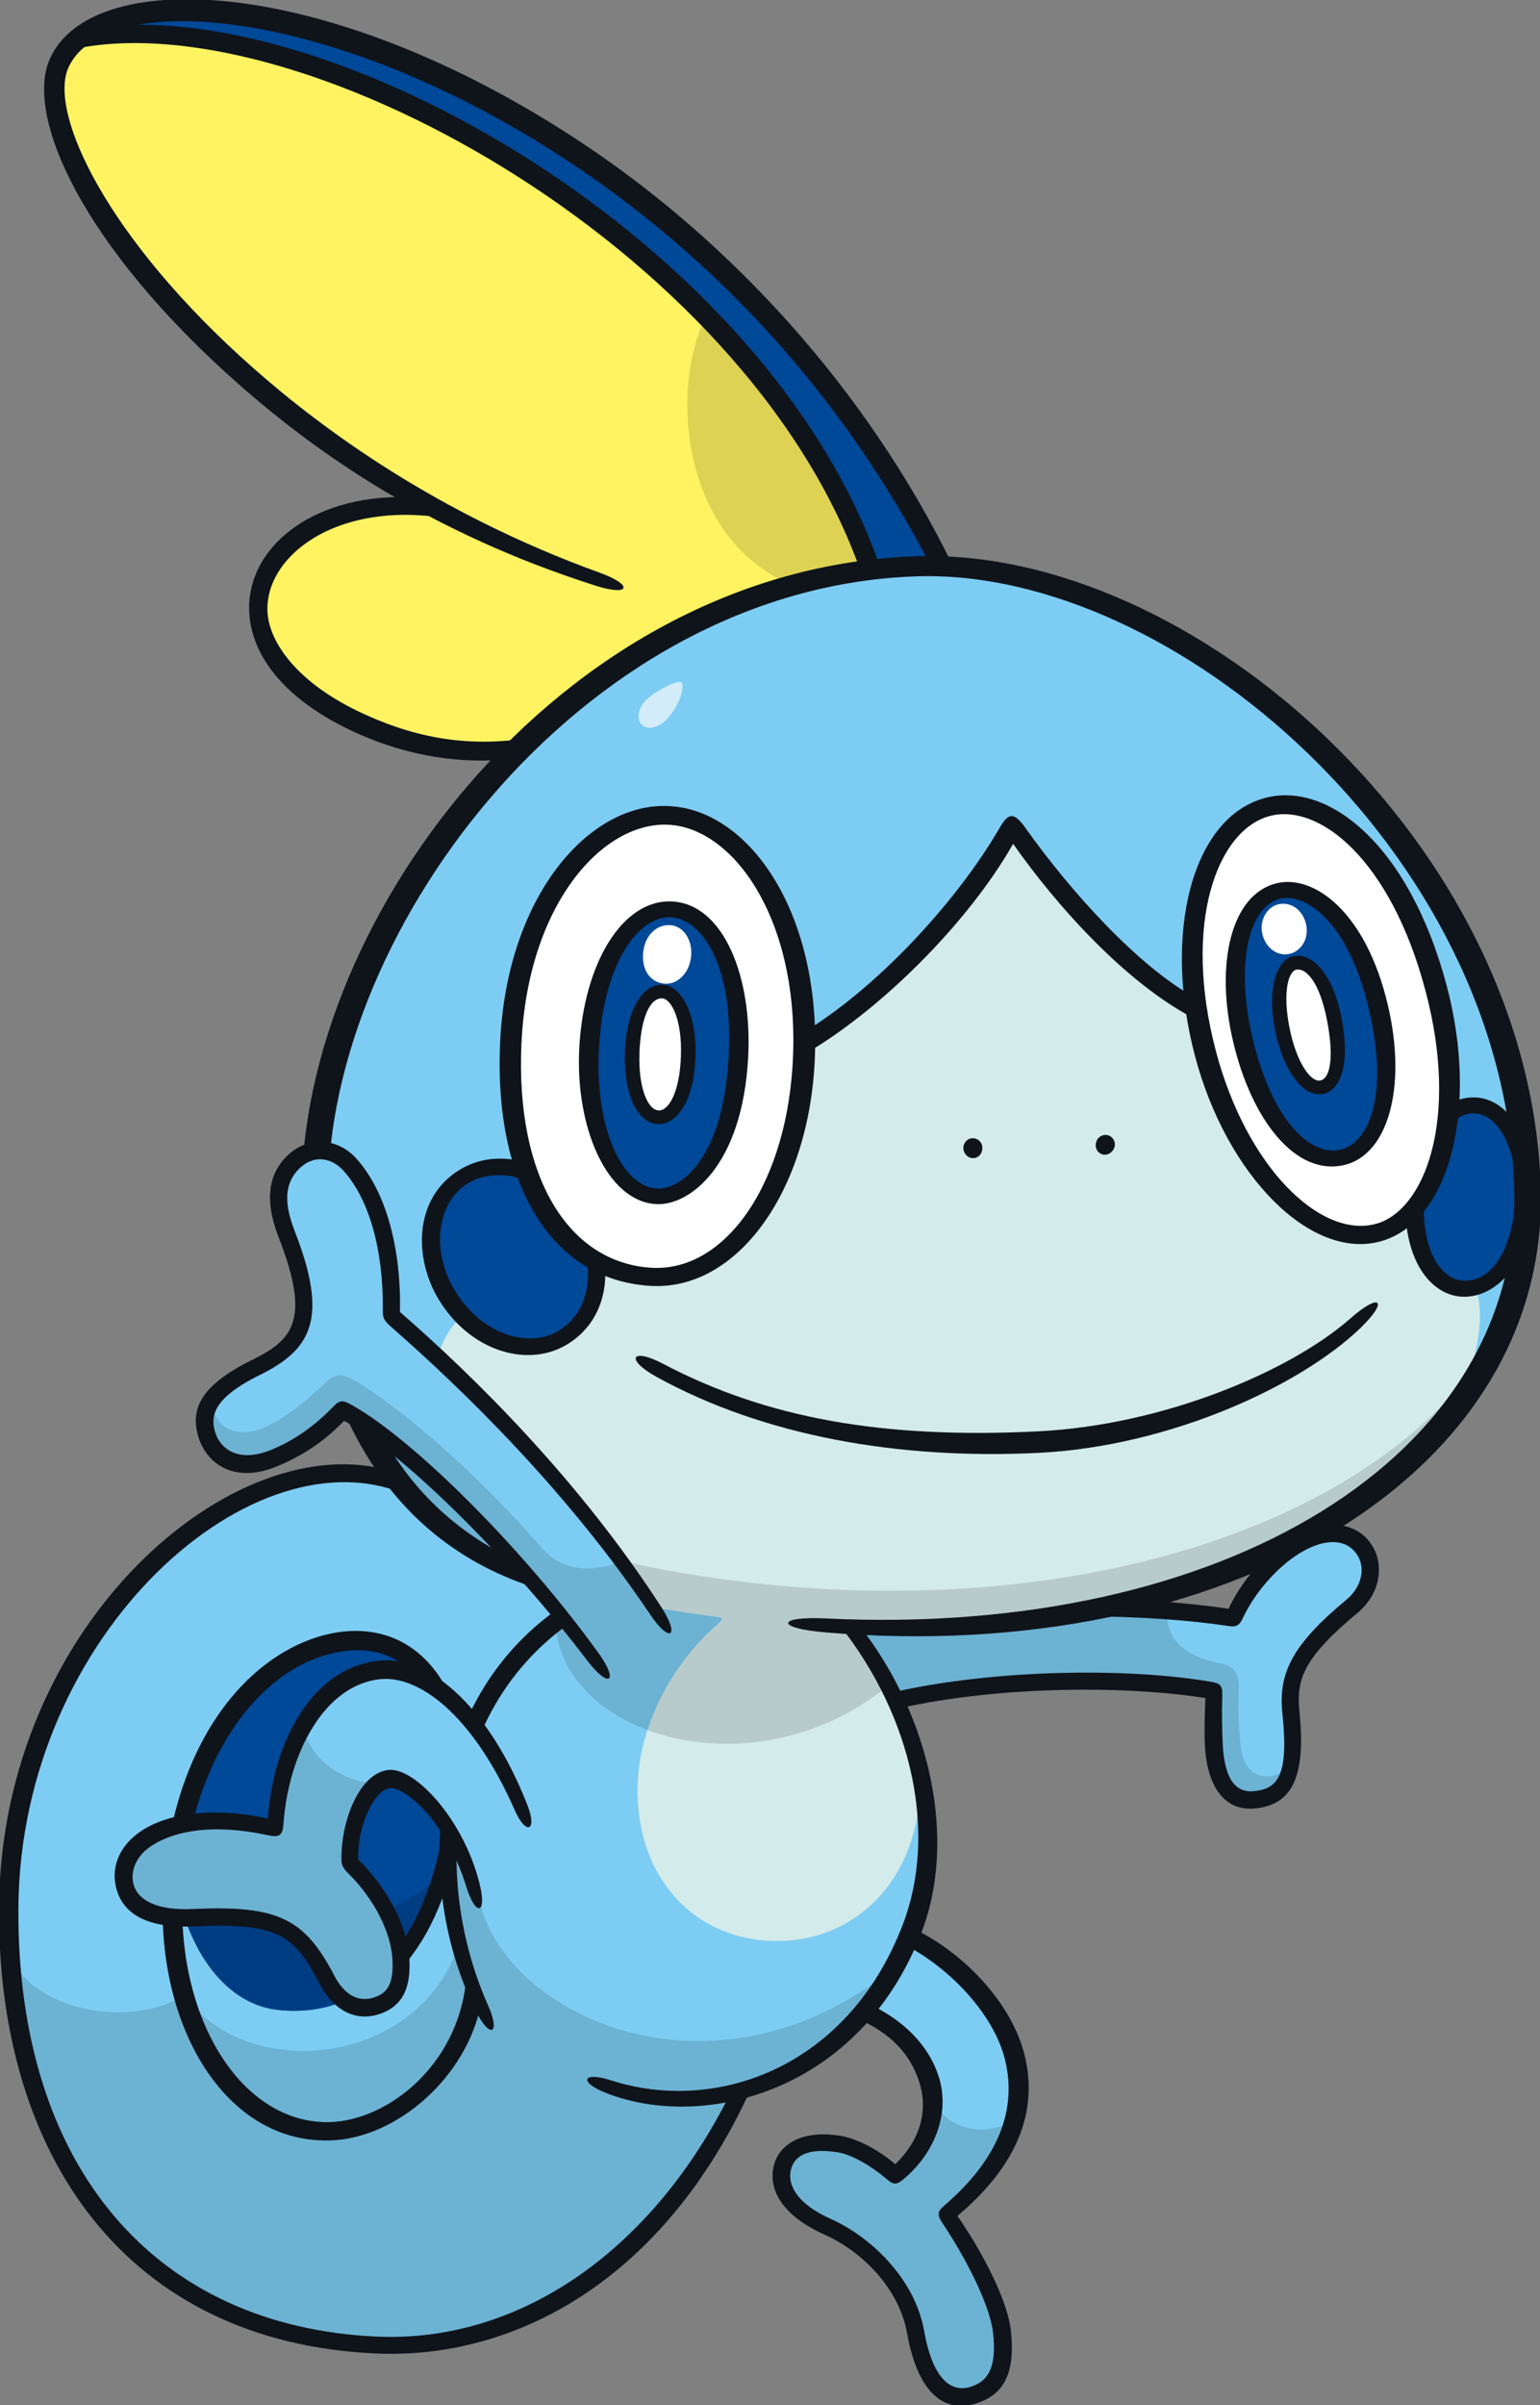 <?xml version="1.0" encoding="UTF-8"?>
<!-- Created with Inkscape (http://www.inkscape.org/) -->
<svg version="1.1" viewBox="0 0 64.574 100.8" xmlns="http://www.w3.org/2000/svg">
 <rect x="0" y="0" width="64.574" height="100.8" fill="#808080" stroke="none"/>
 <g transform="translate(-2.358 -1.684)">
  <g transform="matrix(.332 0 0 -.332 37.975 69.783)">
   <path d="m0 0-56.454 17.721c-19.589 7.729-49.484-17.972-49.729-53.456-0.216-31.542 16.246-53.89 46.454-55.232 17.945-0.797 35.201 9.847 46.062 32.257 8.805 2.417 17.266 9 21.646 20.478 4.481 11.738 1.102 26.805-7.979 38.232" fill="#7dccf3"/>
  </g>
  <g transform="matrix(.332 0 0 -.332 36.832 69.889)">
   <path d="m0 0c48.536-3.188 90.283 19.395 89.158 55.635-1.307 42.086-43.085 79.499-77.319 78.332-44.091-1.503-77.119-46.347-75.8-81.033 0.892-23.434 9.311-43.863 33.944-48.949 7.82-1.614 21.784-3.444 30.017-3.985" fill="#7dccf3"/>
  </g>
  <g transform="matrix(.332 0 0 -.332 32.514 69.683)">
   <path d="m0 0c-6.309-5.386-10.4-13.569-10.315-21.479 0.117-11.012 7.42-18.713 17.627-18.713 10.361 0 18.576 8.392 18.076 21.406-1.562 6.783-5.106 13.227-8.276 17.963 31.787-1.151 60.166 8.786 74.743 26.332 3.898 6.155 5.042 13.198 3.676 16.851l-35.021 35.119c-7.979 4.123-17.434 14.395-23.41 23.199-5.47-10.205-16.785-21.832-26.38-27.471l-43.193-34.607c-6.997-5.465-4.288-25.694 15.354-34.796 5.666-1.392 11.594-2.436 16.925-3.091 0.569-0.07 0.692-0.288 0.194-0.713" fill="#d3ebea"/>
  </g>
  <g transform="matrix(.332 0 0 -.332 26.652 52.674)">
   <path d="m0 0c3.428-5.627 2.926-12.324-2.139-15.306-4.332-2.551-10.957-0.536-14.575 5.402-3.625 5.949-2.214 12.316 2.139 14.968 4.231 2.579 10.67 1.345 14.575-5.064" fill="#004898"/>
  </g>
  <g transform="matrix(.332 0 0 -.332 66.281 52.077)">
   <path d="m0 0c-0.596-7.363-4.343-11.151-7.935-10.861-3.585 0.29-6.447 4.805-5.852 12.155 0.522 6.458 3.523 11.312 7.71 10.973 3.671-0.297 6.6-5.8 6.077-12.267" fill="#004898"/>
  </g>
  <g transform="matrix(.332 0 0 -.332 36.055 45.873)">
   <path d="m0 0c-0.517-15.371-8.466-28.719-19.33-28.066-11.943 0.717-18.443 12.704-17.684 29.501 0.832 18.405 10.847 29.037 19.794 28.741 9.535-0.314 17.8-12.924 17.22-30.176" fill="#fff"/>
  </g>
  <g transform="matrix(.332 0 0 -.332 62.587 43.117)">
   <path d="m0 0c4.163-15.726 0.1-28.829-7.386-30.81-7.715-2.042-17.773 7.495-21.777 22.622-4.288 16.202 0.128 29.115 7.808 31.147 7.923 2.098 17.168-7.137 21.355-22.959" fill="#fff"/>
  </g>
  <g transform="matrix(.332 0 0 -.332 33.327 45.974)">
   <path d="m0 0c-0.638-12.111-6.136-17.85-10.396-17.625-5.114 0.269-9.036 8.181-8.486 18.62 0.571 10.84 5.317 17.893 10.397 17.625 5.226-0.275 9.042-8.053 8.485-18.62" fill="#004898"/>
  </g>
  <g transform="matrix(.332 0 0 -.332 60.161 43.896)">
   <path d="m0 0c2.414-10.283 9e-3 -17.864-4.558-18.936-4.833-1.134-10.146 4.527-12.577 14.885-2.375 10.119-0.136 17.637 4.559 18.739 4.436 1.041 10.155-4.37 12.576-14.688" fill="#004898"/>
  </g>
  <g transform="matrix(.332 0 0 -.332 31.334 41.799)">
   <path d="m0 0c-0.241-2.023-1.741-3.533-3.457-3.328-1.823 0.218-2.835 1.89-2.577 4.048 0.248 2.082 1.733 3.47 3.457 3.328 1.666-0.138 2.827-1.954 2.577-4.048" fill="#fff"/>
  </g>
  <g transform="matrix(.332 0 0 -.332 57.129 40.444)">
   <path d="m0 0c0.372-1.86-0.735-3.383-2.178-3.672-1.534-0.308-3.027 0.848-3.385 2.636-0.348 1.738 0.685 3.365 2.125 3.654 1.619 0.324 3.083-0.844 3.438-2.618" fill="#fff"/>
  </g>
  <g transform="matrix(.332 0 0 -.332 31.217 45.908)">
   <path d="m0 0c-0.147-4.902-1.924-7.88-3.783-7.824-1.898 0.058-3.453 3.098-3.304 8.038 0.148 4.875 1.785 7.885 3.783 7.824 1.916-0.058 3.442-3.499 3.304-8.038" fill="#fff"/>
  </g>
  <g transform="matrix(.332 0 0 -.332 58.305 44.39)">
   <path d="m0 0c0.925-4.755 0.257-8.248-1.604-8.609-2.041-0.397-4.247 3.657-4.98 7.427-0.888 4.564 0.128 7.986 1.604 8.272 1.721 0.335 4.002-2.063 4.98-7.09" fill="#fff"/>
  </g>
  <g transform="matrix(.332 0 0 -.332 13.946 85.904)">
   <path d="m0 0c11.528-1.436 19.513 7.744 22.094 22.266l-1.68 18.184c-1.818 2.986-4.404 5.304-8.09 5.919-12.687 2.114-23.478-11.889-25.178-29.155 1.189-9.013 6.041-16.366 12.854-17.214" fill="#004898"/>
  </g>
  <g transform="matrix(.332 0 0 -.332 39.883 72.951)">
   <path d="m0 0c14.169 3.222 31.413 2.847 40.338 1.225-0.113-2.139-0.113-4.84 0-6.866 0.263-4.731 2.125-7.169 5.12-6.865 3.884 0.394 5.413 3.345 4.615 10.973-0.499 4.769 1.122 7.989 7.766 13.506 2.461 2.044 3.207 5.908 0.561 8.126-1.698 1.422-4.786 1.396-7.877-0.53-2.983-1.857-6.415-5.852-7.71-9.144-5.31 0.806-10.406 1.185-17.165 1.348-8.059-2.105-22.916-2.856-30.908-2.481 1.64-2.459 3.724-5.845 5.26-9.292" fill="#7dccf3"/>
  </g>
  <g transform="matrix(.332 0 0 -.332 38.531 85.947)">
   <path d="m0 0c4.147-1.907 7.252-5.062 8.41-8.647 1.259-3.897 0.218-8.301-4.284-12.155-1.463 1.463-4.614 3.601-7.09 3.995-4.36 0.694-6.539-0.848-7.107-2.841-0.773-2.71 1.123-5.58 5.7-7.626 4.783-2.138 10.032-7.355 11.086-13.28 1.16-6.525 3.942-8.969 7.203-7.991 2.813 0.844 4.276 3.264 3.714 7.991-0.454 3.814-3.602 9.932-7.034 14.856 6.753 5.571 10.54 12.239 8.666 19.808-1.35 5.453-6.804 11.898-13.294 15.236-1.657-3.228-3.473-6.397-5.97-9.346" fill="#7dccf3"/>
  </g>
  <g transform="matrix(.332 0 0 -.332 24.186 33.03)">
   <path d="m0 0c13.156 12.988 30.482 22.135 49.979 22.799 1.154 0.04 2.319 0.027 3.489-0.02-11.164 22.256-27.769 39.737-44.932 51.43-29.829 20.325-61.093 24.159-66.714 12.291-3.176-6.705 5.684-23.752 23.588-39.541 6.726-5.931 14.736-11.677 23.854-16.638-13.82 1.806-22.959-5.586-22.344-13.43 0.421-5.375 5.747-10.558 12.928-13.813 6.015-2.726 13.327-4.08 20.152-3.078" fill="#fff362"/>
  </g>
  <g transform="matrix(.332 0 0 -.332 41.914 25.478)">
   <path d="m0 0c-11.164 22.255-27.769 39.736-44.932 51.43-27.016 18.408-55.209 23.288-64.462 15.228 29.223 5.941 86.167-25.74 100.3-67.09 1.85 0.22 3.715 0.388 5.608 0.452 1.154 0.04 2.319 0.027 3.489-0.02" fill="#004898"/>
  </g>
  <g transform="matrix(.332 0 0 -.332 30.948 30.297)">
   <path d="m0 0c-0.232 0.437-2.639-0.575-4.326-1.998-1.097-0.925-1.537-2.452-0.733-3.297 0.656-0.689 2.002-0.428 2.932 0.472 1.821 1.763 2.465 4.186 2.127 4.823" fill="#d2ecfa"/>
  </g>
  <g transform="matrix(.332 0 0 -.332 31.982 14.905)">
   <path d="m 0,0 c -4.567,-8.754 -3.55,-27.952 10.787,-34.042 3.216,0.841 7.174,1.584 9.994,1.88 C 17.269,-21.82 8.176,-7.359 0,0" fill="#ded255"/>
  </g>
  <g transform="matrix(.332 0 0 -.332 22.27 64.723)">
   <path d="M 0,0 C -7.917,4.732 -13.68,11.111 -16.498,18.867 -12.807,1.926 -2.823,-7.328 13.777,-11.154 7.566,-8.276 3.054,-4.285 0,0" fill="#6cb2d3"/>
  </g>
  <g transform="matrix(.332 0 0 -.332 26.838 68.421)">
   <path d="m0 0c-1.324-1.179-2.416-2.417-3.602-3.939 0.433-6.198 5.128-11.004 11.658-13.425l11.979 14.938z" fill="#6cb2d3"/>
  </g>
  <g transform="matrix(.332 0 0 -.332 28.775 67.185)">
   <path d="m0 0c-7.442 1.583-14.058 4.102-19.619 7.426 3.054-4.285 7.566-8.277 13.777-11.155 5.653-1.388 11.604-2.437 16.925-3.09 0.569-0.071 0.691-0.289 0.194-0.714-4.195-3.583-7.406-8.405-9.063-13.56 8.76-3.25 20.825-2.2 30.369 5.596-0.04 0.08-0.08 0.159-0.121 0.237-1.428 2.558-2.79 4.808-4.259 6.913 34.195-1.224 66.217 11.025 77.434 31.289 0.092 0.235 0.179 0.469 0.263 0.703-18.545-23.16-61.931-32.999-105.9-23.645" fill="#b7cbcb"/>
  </g>
  <g transform="matrix(.332 0 0 -.332 39.805 84.187)">
   <path d="m0 0c-22.79-18.232-48.888-5.873-52.18 8.372-0.791 2.877-2.561 6.749-3.927 9.194-0.432-5.178 0.143-10.357 1.294-14.528-5.413-15.711-27.006-17.372-34.739-6.33-5.662-3.967-18.577-2.785-22.152 5.107 0.875-25.365 16.185-45.406 42.319-49 21.312-2.93 40.914 11.609 50.198 31.919 7.623 1.507 15.726 8.091 19.187 15.266" fill="#6cb2d3"/>
  </g>
  <g transform="matrix(.332 0 0 -.332 13.946 85.904)">
   <path d="m0 0c9.568-1.191 17.404 5.878 21.1 17.221-10.457-9.601-28.485-9.649-33.463 3.951-0.127-0.834-0.407-3.107-0.491-3.958 1.189-9.013 6.041-16.366 12.854-17.214" fill="#003c82"/>
  </g>
  <g transform="matrix(.332 0 0 -.332 51.263 69.228)">
   <path d="m0 0c0.145-3.097 1.535-5.468 6.941-6.543 1.66-0.33 2.283-1.374 2.213-3.129-0.104-2.675-0.016-5.395 0.286-7.688 0.473-3.567 3.672-4.458 6.242-2.098-1.416-6.189-8.975-5.979-9.545 1.573-0.21 2.78-0.367 4.668-0.263 7.92-11.643 2.15-27.849 1.573-39.859-1.259-1.626 2.99-3.934 6.975-5.874 9.44 11.119-0.524 23.286 0.158 33.042 2.571 2.202-0.21 4.405-0.473 6.817-0.787" fill="#6cb2d3"/>
  </g>
  <g transform="matrix(.332 0 0 -.332 41.487 89.622)">
   <path d="m0 0c1.08-3.334 5.869-5.447 10.564-2.583-1.549-4.507-4.601-8.592-8.78-11.925 2.771-4.273 6.151-10.94 6.903-14.602 0.822-4.012-0.576-7.407-3.898-8.264-2.911-0.751-5.811 1.777-6.761 6.808-1.09 5.774-4.867 11.492-10.752 14.18-5.963 2.723-7.183 5.634-6.245 8.169 1.206 3.257 7.59 4.622 14.086-1.455 2.348 1.972 4.696 5.258 4.883 9.672" fill="#6cb2d3"/>
  </g>
  <g transform="matrix(.332 0 0 -.332 43.548 49.764)">
   <path d="m0 0c0.038-0.822-0.52-1.365-1.164-1.369-0.658-5e-3 -1.168 0.531-1.229 1.189-0.056 0.62 0.385 1.234 1.039 1.316 0.655 0.083 1.319-0.403 1.354-1.136" fill="#0f141b"/>
  </g>
  <g transform="matrix(.332 0 0 -.332 49.061 49.829)">
   <path d="m0 0c-0.383-0.729-1.139-0.914-1.696-0.591-0.571 0.329-0.739 1.049-0.457 1.647 0.265 0.564 0.956 0.869 1.562 0.609s0.933-1.016 0.591-1.665" fill="#0f141b"/>
  </g>
  <g transform="matrix(.332 0 0 -.332 30.719 30.405)">
   <path d="m0 0" fill="#0f141b"/>
  </g>
  <g transform="matrix(.332 0 0 -.332 36.958 70.093)">
   <path d="m0 0c-6.304 0.534-6.2 2.064 0.119 1.759 50.082-2.423 87.959 20.402 86.902 54.446-1.308 42.137-43.029 78.219-75.552 77.095-42.869-1.461-75.482-46.239-74.208-79.723 1.034-27.168 11.564-42.17 32.415-47.682 4.096-1.083 3.762-2.454-0.408-1.707-22.384 4.011-34.291 21.826-35.335 49.283-1.33 34.952 32.011 80.813 77.476 82.363 34.972 1.256 77.62-36.251 78.968-79.635 1.122-36.177-39.67-60.492-90.377-56.199" fill="#0f141b"/>
  </g>
  <g transform="matrix(.332 0 0 -.332 52.608 44.456)">
   <path d="m0 0c-9.069 4.474-18.155 14.826-23.398 22.317-5.761-10.109-16.915-21.152-26.527-26.663v2.84c9.099 5.447 19.293 16.303 24.84 25.873 1.113 1.921 1.808 1.974 3.261-0.072 5.587-7.862 14.112-17.385 21.453-21.428z" fill="#0f141b"/>
  </g>
  <g transform="matrix(.332 0 0 -.332 27.724 54.688)">
   <path d="m0 0c0.354-4.129-1.253-7.979-4.872-10.108-4.938-2.912-12.131-0.83-16.122 5.72-3.122 5.122-3.238 12.797 2.649 16.384 2.432 1.482 5.335 1.764 8.122 0.974l0.797-2.593c-2.818 1.347-5.779 1.186-7.883-0.098-3.95-2.405-4.67-8.576-1.649-13.532 3.522-5.784 9.464-7.227 13.052-5.116 2.995 1.765 4.461 5.49 3.431 9.728z" fill="#0f141b"/>
  </g>
  <g transform="matrix(.332 0 0 -.332 63.086 47.974)">
   <path d="m0 0c1.105 0.667 2.332 0.986 3.631 0.89 4.691-0.381 7.666-6.766 7.134-13.356-0.666-8.242-5.167-12.085-9.199-11.773-3.547 0.288-6.546 3.942-6.932 9.98l2.362 3.069c-0.581-7.202 2.086-10.81 4.793-11.028 3.043-0.255 6.083 2.678 6.67 9.927 0.53 6.562-2.173 10.954-5 11.183-1.062 0.087-2.256-0.394-3.332-1.505z" fill="#0f141b"/>
  </g>
  <g transform="matrix(.332 0 0 -.332 41.438 25.49)">
   <path d="m0 0c-11.339 21.918-26.983 38.453-44.343 50.28-29.958 20.412-59.849 23.197-64.687 12.98-2.693-5.683 4.82-21.711 23.339-38.043 8.884-7.835 23.285-18.408 43.73-25.807 4.319-1.563 3.844-3.026-0.531-1.633-20.894 6.654-35.152 16.681-45.093 25.448-19.719 17.39-27.072 33.868-23.813 41.091 5.436 12.046 36.176 10.491 68.597-11.598 16.869-11.495 34.247-29.365 45.614-52.775z" fill="#0f141b"/>
  </g>
  <g transform="matrix(.332 0 0 -.332 38.467 25.684)">
   <path d="m0 0c-14.448 41.327-72.354 72.966-100.52 65.847l2.787 2.786c29.919 5.052 86.238-26.715 100.28-68.376z" fill="#0f141b"/>
  </g>
  <g transform="matrix(.332 0 0 -.332 21.279 23.44)">
   <path d="m0 0c-14.43 2.618-23.755-4.769-23.193-11.92 0.267-3.408 3.382-8.697 12.328-12.751 6.992-3.17 13.58-4.123 21.008-2.911l-2.715-2.702c-6.061-0.635-12.746 0.275-19.45 3.315-8.812 3.994-13.047 9.486-13.47 14.874-0.668 8.529 8.298 15.772 21.452 14.797z" fill="#0f141b"/>
  </g>
  <g transform="matrix(.332 0 0 -.332 47.619 69.41)">
   <path d="m0 0c7.94-0.081 13.54-0.471 18.847-1.253 1.023-0.151 1.352 0.041 1.86 1.125 1.364 2.912 4.105 6.193 7.044 8.022 2.751 1.714 5.174 1.855 6.575 0.681 2.131-1.785 1.476-4.781-0.547-6.46-6.795-5.643-8.689-9.194-8.142-14.414 0.833-7.959-0.626-9.501-3.595-9.8-2.521-0.255-3.717 1.877-3.936 5.81-0.097 1.75-0.128 4.209-0.061 6.215 0.045 1.336-0.282 1.582-1.382 1.773-10.111 1.758-26.992 1.694-40.357-1.347l0.915-1.993c13.153 2.932 29.174 2.82 38.69 1.291-0.081-2.036-0.159-4.184-0.057-6.029 0.299-5.389 2.628-8.278 6.36-7.9 4.146 0.424 6.511 3.248 5.578 12.155-0.432 4.123 0.465 6.828 7.379 12.569 3.331 2.769 3.516 7.385 0.634 9.801-2.362 1.976-6.134 1.554-9.244-0.384-3.208-1.998-6.29-5.783-7.715-8.933-4.108 0.601-8.738 1.012-13.211 1.181z" fill="#0f141b"/>
  </g>
  <g transform="matrix(.332 0 0 -.332 38.423 69.845)">
   <path d="m0 0c8.952-11.52 12.204-26.946 7.796-38.493-7.765-20.342-27.6-25.192-39.817-20.419-3.592 1.405-3.076 2.791 0.592 1.611 13.201-4.246 29.904 1.548 36.838 19.718 4.357 11.411 1.237 26.063-7.951 37.69z" fill="#0f141b"/>
  </g>
  <g transform="matrix(.332 0 0 -.332 26.143 69.782)">
   <path d="m0 0c-15.644-11.331-16.867-32.56-10.02-47.97 1.681-3.783 0.221-4.303-1.56-0.701-7.777 15.732-6.385 38.859 10.318 50.638z" fill="#0f141b"/>
  </g>
  <g transform="matrix(.332 0 0 -.332 33.889 89.126)">
   <path d="m0 0c-11.077-24.562-30.063-34.466-47.473-33.696-31.464 1.398-47.843 24.852-47.626 56.313 0.246 35.79 29.732 60.953 49.517 55.081l2.245-3.136c-19.224 8.796-49.072-17.161-49.311-51.977-0.227-32.873 17.388-52.907 45.284-54.146 17.737-0.789 34.69 10.522 44.774 30.978z" fill="#0f141b"/>
  </g>
  <g transform="matrix(.332 0 0 -.332 21.926 84.318)">
   <path d="m0 0c-0.535-11.413-9.812-18.797-17.344-18.973-12.215-0.25-21.158 15.957-17.908 34.698 2.135 12.307 8.743 20.99 16.056 23.783 5.892 2.251 10.447 0.771 12.515-2.226l4.516-2.237c-4.052 8.286-11.497 9.274-17.896 6.79-7.87-3.056-15.195-11.685-17.627-25.708-3.495-20.147 6.084-37.852 20.398-37.407 8.412 0.195 17.361 8.016 19.117 17.324z" fill="#0f141b"/>
  </g>
  <g transform="matrix(.332 0 0 -.332 40.624 82.487)">
   <path d="m0 0c6.704-3.214 12.563-9.631 14.146-16.023 1.796-7.257-1.083-14.09-8.483-20.305 2.898-4.167 6.33-10.47 6.758-14.548 0.583-5.562-1.038-8.114-4.532-9.163-3.893-1.172-7.242 1.349-8.579 8.877-1.008 5.67-5.627 10.327-10.443 12.479-5.397 2.413-7.22 5.803-6.344 8.877 0.711 2.485 3.438 4.376 8.341 3.596 2.423-0.385 5.295-2.135 6.948-3.591 3.011 2.91 4.251 6.595 3.016 10.416-1.178 3.643-3.683 6.144-7.884 8.021l1.539 1.785c4.287-1.992 7.503-5.102 8.806-9.132 1.472-4.557-0.439-9.46-4.115-12.706-1.226-1.083-1.486-1.08-2.631-0.107-1.513 1.282-4.016 2.909-6 3.225-3.916 0.621-5.438-0.529-5.879-2.077-0.497-1.743 0.368-4.259 5.035-6.346 4.915-2.195 10.572-7.444 11.759-14.117 1.139-6.41 3.576-7.745 5.814-7.076 2.207 0.663 3.399 2.367 2.889 6.853-0.387 3.4-3.288 9.188-6.36 13.781-0.767 1.146-0.668 1.51 0.27 2.319 6.769 5.831 9.16 12.061 7.596 18.379-1.361 5.5-6.651 11.371-12.71 14.521z" fill="#0f141b"/>
  </g>
  <g transform="matrix(.332 0 0 -.332 29.17 45.851)">
   <path d="m0 0c-0.134-4.395 1.105-7.086 2.412-7.127 1.15-0.105 2.683 2.003 2.833 6.99 0.134 4.415-1.188 7.118-2.412 7.155-1.662 0-2.708-2.863-2.833-7.018m7.091-0.219c-0.195-6.463-2.808-8.733-4.715-8.635-2.701 0.079-4.365 3.893-4.212 8.937 0.171 5.641 2.326 8.764 4.732 8.643 2.453-0.074 4.351-3.794 4.195-8.945" fill="#0f141b"/>
  </g>
  <g transform="matrix(.332 0 0 -.332 27.471 45.66)">
   <path d="m0 0c-0.521-9.906 2.922-17.333 7.332-17.564 3.082-0.181 8.383 3.863 9.06 16.7 0.642 12.205-3.786 17.359-7.265 17.542-4.083 0.201-8.545-5.657-9.127-16.678m18.852-0.982c-0.727-13.798-7.47-18.82-11.664-18.55-6.242 0.402-10.191 9.8-9.67 19.68 0.565 10.727 5.461 18.83 11.728 18.521 6.524-0.344 10.139-9.539 9.606-19.651" fill="#0f141b"/>
  </g>
  <g transform="matrix(.332 0 0 -.332 24.223 45.424)">
   <path d="m0 0c-0.769-17.003 6.022-27.654 16.422-28.279 9.387-0.561 17.345 10.786 17.891 27.007 0.582 17.296-7.692 28.649-15.899 28.922-8.311 0.281-17.625-10.206-18.414-27.65m37.069-1.469c-0.573-17.033-9.817-29.801-20.809-29.093-12.479 0.749-19.765 12.813-18.955 30.713 0.836 18.474 11.21 30.251 21.15 29.852 10.19-0.335 19.229-13.224 18.614-31.472" fill="#0f141b"/>
  </g>
  <g transform="matrix(.332 0 0 -.332 58.002 44.444)">
   <path d="m0 0c-1.05 5.4-2.93 6.632-3.887 6.398-1.002-0.245-1.73-2.827-0.869-7.256 0.881-4.528 2.731-6.975 3.899-6.737 1.273 0.247 1.759 2.96 0.857 7.595m-6.578-1.197c-1.033 5.315 0.255 8.893 2.342 9.3 2.294 0.441 4.959-2.105 6.058-7.753 1.207-6.214-0.277-9.241-2.33-9.64-2.675-0.527-5.162 3.423-6.07 8.093" fill="#0f141b"/>
  </g>
  <g transform="matrix(.332 0 0 -.332 56.049 39.342)">
   <path d="m0 0c-4.03-0.946-5.708-8.297-3.54-17.538 2.459-10.479 7.331-15.051 11.129-14.157 3.349 0.786 6.247 6.386 3.583 17.74-2.639 11.24-8.101 14.67-11.172 13.955m13.569-13.456c2.429-10.348 0.024-18.872-5.508-20.171-6.15-1.448-11.722 5.7-14.046 15.605-2.301 9.801-0.252 18.606 5.536 19.965 4.666 1.113 11.248-3.59 14.018-15.399" fill="#0f141b"/>
  </g>
  <g transform="matrix(.332 0 0 -.332 62.133 43.215)">
   <path d="m0 0c-4.412 16.672-13.47 23.734-19.681 22.089-6.642-1.757-11.061-13.562-6.787-29.714 3.856-14.564 13.138-23.633 20.162-21.775 6.116 1.618 10.64 13.025 6.306 29.4m2.686 0.608c4.067-15.369 0.39-29.89-8.473-32.235-8.697-2.307-19.314 8.233-23.334 23.429-4.078 15.407-0.443 30.111 8.881 32.577 7.912 2.1 18.185-5.861 22.926-23.771" fill="#0f141b"/>
  </g>
  <g transform="matrix(.332 0 0 -.332 21.255 80.149)">
   <path d="m0 0c-1.807-6.464-4.715-11.391-9.009-14.651-3.56-2.703-4.735-1.605-1.115 1.4 4.818 3.999 7.958 10.644 9.333 19.422z" fill="#0f141b"/>
  </g>
  <g transform="matrix(.332 0 0 -.332 27.211 71.108)">
   <path d="m0 0c-9.75 13.31-24.141 27.461-31.625 31.119-2.532-2.758-5.346-4.727-8.666-6.078-4.515-1.836-7.653 0.113-8.497 3.208-0.776 2.846 0.367 5.345 6.302 8.272 5.779 2.85 8.048 6.021 3.827 16.826-1.669 4.273-1.183 7.408 1.299 9.437 1.935 1.584 4.78 1.475 6.748-0.715 3.489-3.883 5.402-10.917 5.161-19.033 11.228-9.726 24.071-22.577 33.399-37.261 4.988-7.852-2.823-12.771-7.948-5.775" fill="#7dccf3"/>
  </g>
  <g transform="matrix(.332 0 0 -.332 22.174 80.642)">
   <path d="m0 0c-2.124 7.657-7.766 13.562-10.523 13.281-2.757-0.282-5.29-5.74-4.953-10.636 3.377-3.264 6.191-8.047 6.416-12.099 0.182-3.273-0.975-5.07-2.755-5.786-2.355-0.947-5.036 0.211-6.586 3.198-3.549 6.834-6.296 8.3-16.826 7.822-5.087-0.232-7.765 1.181-8.571 3.631-0.72 2.189 0.186 4.744 2.438 6.273 3.58 2.432 9.602 3.018 16.431 1.35 0.394 10.073 5.464 19.289 13.224 20.033 5.681 0.545 13.333-5.215 17.839-17.444 3.137-8.514-3.837-17.903-6.134-9.623" fill="#7dccf3"/>
  </g>
  <g transform="matrix(.332 0 0 -.332 11.268 60.352)">
   <path d="m0 0c-0.046-3.787 3.375-4.797 6.331-3.574 2.264 0.937 4.951 2.926 7.759 5.572 1.386 1.306 2.083 1.486 3.857 0.45 6.56-3.827 16.506-12.865 23.611-21.103 2.307-2.677 5.797-3.367 10.015-1.758 2.08-2.415 3.824-4.629 5.77-7.514 3.776-5.6-4.186-12.52-8.655-5.971-8.789 12.881-24.353 28.446-31.934 32.606-3.02-2.684-6.441-5.032-9.325-6.105-5.035-1.874-10.601 1.408-7.429 7.397" fill="#6cb2d3"/>
  </g>
  <g transform="matrix(.332 0 0 -.332 18.227 76.399)">
   <path d="m0 0c-3.998-0.193-8.898 2.837-9.479 7.286-1.87-3.869-3.289-7.995-3.546-12.831-4.321 0.902-10.188 1.031-14.573-0.516-3.49-1.232-4.86-3.488-4.513-6.19 0.322-2.515 3.159-5.159 9.285-4.707 9.376 0.69 13.53-1.9 16.12-7.287 1.612-3.353 4.256-4.772 6.835-3.675 4.739 2.014 3.445 10.74-3.547 17.732-0.063 3.16 0.323 7.931 3.418 10.188" fill="#6cb2d3"/>
  </g>
  <g transform="matrix(.332 0 0 -.332 26.983 71.275)">
   <path d="m0 0c-9.646 12.713-23.193 26.177-30.714 30.269-2.496-2.609-5.307-4.459-8.556-5.781-5.599-2.28-9.001 0.627-9.907 3.948-0.937 3.437 0.452 6.365 6.884 9.537 5.107 2.519 7.399 5 3.308 15.476-1.846 4.724-1.35 8.308 1.596 10.718 2.344 1.92 5.868 1.824 8.24-0.815 3.888-4.328 5.663-11.713 5.493-19.349 9.4-8.172 22.635-21.216 32.997-37.235 2.436-3.767 1.094-4.663-1.406-0.938-10.293 15.336-23.418 28.171-32.724 36.309-0.994 0.87-1.044 1.164-1.035 2.27 0.059 7.234-1.63 13.713-4.955 17.413-1.584 1.762-3.692 1.86-5.203 0.626-2.533-2.073-2.217-5.039-0.971-8.228 4.326-11.074 2.105-14.957-4.414-18.173-5.94-2.927-6.184-5.207-5.681-7.049 0.649-2.377 3.071-4.046 7.094-2.409 2.983 1.214 5.55 3.062 7.856 5.452 0.845 0.875 1.197 0.87 2.352 0.226 7.788-4.347 21.552-18.033 31.117-31.249 2.727-3.769 1.339-4.59-1.371-1.018" fill="#0f141b"/>
  </g>
  <g transform="matrix(.332 0 0 -.332 18.725 76.624)">
   <path d="m0 0c-2.001-0.101-4.224-4.824-4.035-9.001 3.473-3.442 6.205-8.211 6.442-12.504 0.212-3.81-0.936-5.869-3.384-6.854-3.063-1.233-6.061 0.036-7.979 3.731-3.205 6.171-5.251 7.672-15.87 7.19-6.527-0.301-8.893 2.039-9.668 4.404-0.9 2.731 0.055 5.616 2.978 7.601 3.273 2.224 9.04 3.137 16.044 1.606 0.644 9.407 5.435 19.098 14.13 19.932 6.648 0.634 14.032-6.396 18.669-18.274 1.269-3.251-0.198-3.814-1.604-0.62-5.37 12.199-12.162 17.024-16.944 16.557-7.147-0.685-11.662-9.459-12.277-18.3-0.107-1.537-0.616-1.69-2.023-1.386-6.619 1.427-11.68 0.66-14.78-1.446-2.107-1.431-2.551-3.522-2.088-4.93 0.609-1.851 2.911-3.174 7.532-2.951 10.661 0.486 14.032-1.189 17.799-8.444 1.216-2.342 3.078-3.515 5.284-2.622 1.464 0.589 2.205 1.715 2.037 4.742-0.186 3.339-2.238 7.516-5.544 10.788-0.764 0.756-0.899 1.106-0.897 1.963 9e-3 4.956 2.351 10.761 5.964 11.13 3.285 0.322 9.337-6.063 11.44-14.173 1.05-4.053-0.412-4.507-1.653-0.509-2.565 8.267-7.662 12.467-9.573 12.37" fill="#0f141b"/>
  </g>
  <g transform="matrix(.332 0 0 -.332 30.169 58.841)">
   <path d="m0 0c13.054-6.863 27.743-9.493 47.364-8.513 15.918 0.795 31.892 7.62 39.418 14.248 3.787 3.335 4.875 2.264 1.269-1.209-7.597-7.316-24.071-14.929-40.629-15.756-17.714-0.884-34.721 2.138-48.227 9.566-4.057 2.231-3.263 3.803 0.805 1.664" fill="#0f141b"/>
  </g>
 </g>
</svg>
